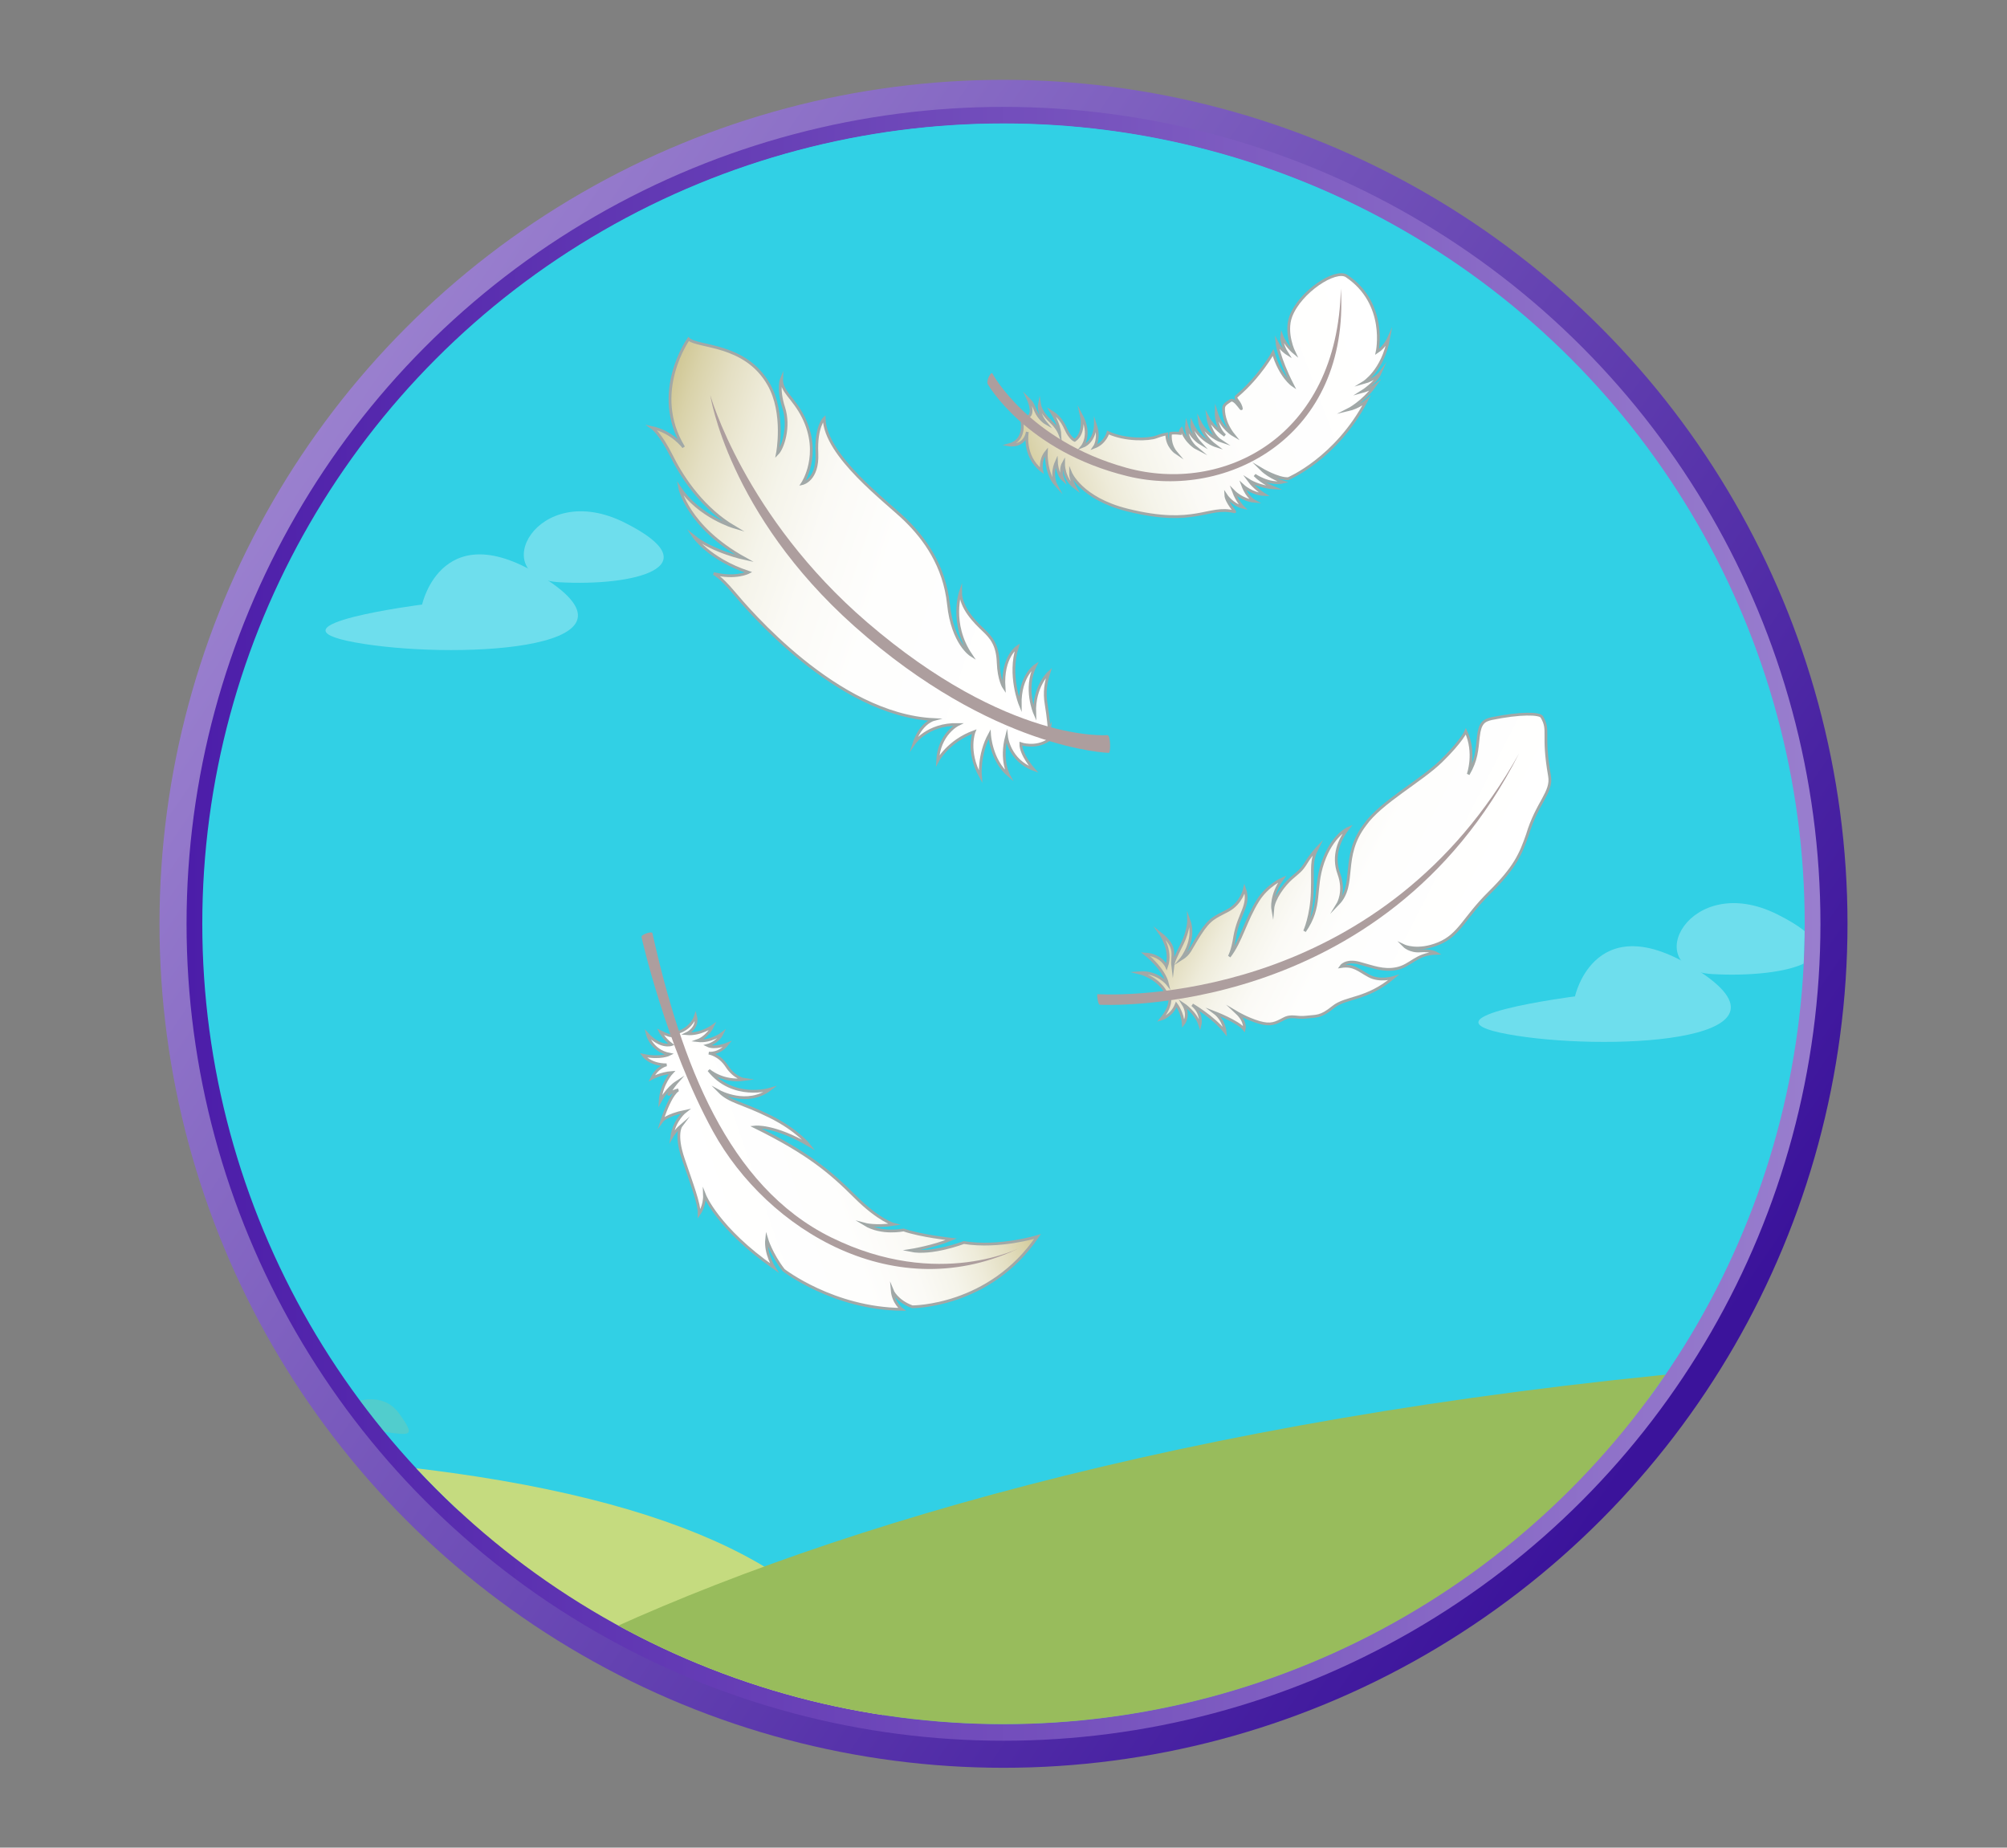 <?xml version="1.0" encoding="UTF-8"?><svg id="a" xmlns="http://www.w3.org/2000/svg" xmlns:xlink="http://www.w3.org/1999/xlink" viewBox="0 0 718 661"><rect x="0" y="0" width="718" height="661" fill="#808080" stroke="none"/><defs><style>.i{fill:#fff;}.j,.k{fill:#31d0e5;}.l{fill:#ad9e9e;}.m{fill:#98bc5c;}.n{fill:#77c9b0;}.o{fill:#c5db7f;}.p{opacity:.45;}.q{fill:url(#e);}.q,.r,.s,.t{stroke:#a1a8a7;}.q,.r,.s,.t,.k{stroke-miterlimit:10;}.u{opacity:.3;}.v{fill:url(#b);}.r{fill:url(#f);}.w{clip-path:url(#d);}.x{fill:none;}.y{opacity:.14;}.s{fill:url(#g);}.t{fill:url(#h);}.k{stroke:url(#c);stroke-width:6px;}</style><linearGradient id="b" x1="104.06" y1="155.82" x2="602.27" y2="497.19" gradientTransform="matrix(1, 0, 0, 1, 0, 0)" gradientUnits="userSpaceOnUse"><stop offset="0" stop-color="#9b81cf"/><stop offset="1" stop-color="#3b139b"/></linearGradient><linearGradient id="c" x1="66.74" y1="330.5" x2="651.26" y2="330.5" gradientTransform="matrix(1, 0, 0, 1, 0, 0)" gradientUnits="userSpaceOnUse"><stop offset="0" stop-color="#4c1da9"/><stop offset="1" stop-color="#997ece"/></linearGradient><clipPath id="d"><ellipse class="x" cx="359" cy="330.5" rx="286.63" ry="286.33"/></clipPath><linearGradient id="e" x1="1715.69" y1="1985.03" x2="1715.69" y2="1844.37" gradientTransform="translate(-754.24 2431.26) rotate(-110.63)" gradientUnits="userSpaceOnUse"><stop offset="0" stop-color="#fff"/><stop offset=".44" stop-color="#fefefd"/><stop offset=".6" stop-color="#fbfaf6"/><stop offset=".71" stop-color="#f5f4ea"/><stop offset=".8" stop-color="#eeebd9"/><stop offset=".88" stop-color="#e4dfc3"/><stop offset=".95" stop-color="#d9d2a9"/><stop offset="1" stop-color="#cfc692"/></linearGradient><linearGradient id="f" x1="679.93" y1="409.11" x2="793.61" y2="409.11" gradientTransform="translate(-529.17 265.43) rotate(-19.01)" xlink:href="#e"/><linearGradient id="g" x1="1013.86" y1="350.58" x2="1183.6" y2="350.58" gradientTransform="translate(1459.7 212.99) rotate(-161.76) scale(1 -1)" xlink:href="#e"/><linearGradient id="h" x1="1245.74" y1="2720.48" x2="1348.44" y2="2720.48" gradientTransform="translate(392.44 3322.93) rotate(-152.78)" xlink:href="#e"/></defs><g><circle class="v" cx="359" cy="330.5" r="301.94"/><circle class="k" cx="359" cy="330.5" r="289.26"/></g><g class="w"><g><g><path class="j" d="M675.95,308.01c0,155.38-142.84,281.33-319.04,281.33S22.31,477,22.31,321.63,180.71,26.68,356.91,26.68s319.04,125.96,319.04,281.33Z"/><path class="o" d="M177.62,826.14S602.95,497.48-28.69,520.34"/><path class="m" d="M459.97,754.83c-156.2,0-366.93-24.77-366.93-71.73s187.14-176.28,591.55-198.07c155.98-8.4-68.41,269.8-224.62,269.8Z"/><ellipse class="y" cx="292.63" cy="649.17" rx="56.47" ry="13.1" transform="translate(-54.78 27.59) rotate(-4.94)"/><ellipse class="y" cx="533.08" cy="656.63" rx="56.48" ry="13.33" transform="translate(-97.21 92.65) rotate(-9.11)"/><ellipse class="y" cx="207.87" cy="620.03" rx="34.1" ry="9" transform="translate(-75.79 30.81) rotate(-7.17)"/><g class="u"><g><path class="i" d="M151.01,216.28s7.31-33.89,45.19-8.52c37.88,25.37-35.81,28.21-69.28,22.05-33.47-6.16,24.09-13.53,24.09-13.53Z"/><path class="i" d="M223.5,186.99c31.67,15.9,3.03,22.82-23.39,21.31-26.42-1.51-8.28-37.21,23.39-21.31Z"/></g><g><path class="i" d="M563.45,356.46s7.31-33.89,45.19-8.52c37.88,25.37-35.81,28.21-69.28,22.05-33.47-6.16,24.09-13.53,24.09-13.53Z"/><path class="i" d="M635.94,327.17c31.67,15.9,3.03,22.82-23.39,21.31-26.42-1.51-8.28-37.21,23.39-21.31Z"/></g></g><g class="p"><path class="n" d="M121.26,503.92s14.12-8.51,21.52,1.76c7.4,10.27,2.74,7.08-11.72,5.92-14.46-1.16-15.03-5.41-9.8-7.68Z"/><path class="n" d="M127.46,524.1s4.71-7.82,3.61-12.49c-1.35-5.73,1.2-2.13,1.2-2.13l.5,4.77,4.95-1.92s-5.51,2.18-4.52,6.1c.99,3.91,2.63,5.72,2.63,5.72l-8.37-.03Z"/></g></g><g><g><path class="q" d="M365.59,150.77s1.46,6.77-4.62,8.39c0,0,5.5,1,6.56-4.64,0,0-1.69,8.51,5.11,13.83,0,0-.79-3.71,1.67-6.7,0,0-.4,7.57,3.46,11.85,0,0-1.93-3.63,.15-8.31,0,0,.17,4.43,2.41,6.44,0,0-1.38-3.36,.12-6.02,0,0-.13,5.73,4.26,8.92,0,0-1.78-2.98-1.74-5.41,0,0,3.78,9.23,20.34,13.35,24.41,6.08,28.82-1.76,38.33,.63,.67,.31-2.98-3.4-3.11-6.01,0,0,2.3,3.53,6.18,4.4,0,0-2.03-1.96-3.45-5.75,0,0,3.14,3.24,7.55,3.59,0,0-2.6-1.36-4.19-5.6,0,0,3.27,3.06,7.71,3.18,0,0-3.45-2.1-5.6-5.07,0,0,3.76,2.43,9.08,2.69,0,0-4.15-1.7-6.94-4.56,0,0,5.2,3.65,10.21,2.49,0,0-4.83-1.57-7.88-4.62,0,0,6.07,3.61,9.67,3.4,0,0,17.09-7.15,27.97-27.84,0,0-2.83,2.36-6.6,3.23,0,0,5.23-2.62,9.52-8.53,0,0-1.65,1.24-4.49,2.01,0,0,4.85-3.03,6.47-6.66,0,0-1.68,2.27-5.94,3.44,0,0,6.95-4.27,9.03-15.97,0,0-1.41,3.17-4.14,4.94,0,0,3.75-17.19-10.94-27.11-3.95-2.67-16.58,5.61-19.93,14.35-2.3,6.01,1.16,13.03,1.16,13.03,0,0-3.14-2.57-4.44-6.05,0,0-.39,2.78,1.97,6.45,0,0-2.42-1.5-3.7-4.01,0,0,.42,5.08,5.57,15.21,0,0-4.36-2.97-6.92-11.59,0,0-4.71,8.51-12.85,15.44-1.31,.95,.61,1.59,1.37,4.06,.76,2.47-2.08-3.46-3.82-2.32-1.78,1.17-2.37,1.67-2.43,2.72-.05,1.05,.04,5.19,3.68,9.71,0,0-4.62-2.59-6.33-8.34,0,0-.22,5.35,3.13,8.36,0,0-4.13-2.74-6.15-6.55,0,0,.74,5.93,4.72,8.55,0,0-5.04-1.67-7.7-7.14,0,0,.47,4.81,5.77,8.81,0,0-5.74-1.81-8.52-8.05,0,0-.29,3.47,3.15,7.22,0,0-3.73-2.18-5.01-6.62,0,0-.58,4.86,3.65,8.37,0,0-3.83-1.95-5.45-6.86,0,0-.51,.55-.47,1.54,0,0-2.09-.25-3.43-.02,0,0-.72,3.75,2.01,6.99,0,0-3.42-2.27-3.36-6.78,0,0-1.45,.19-3.89,1.12-2.44,.92-10.78,1.32-17.13-1.6,0,0-1.01,3.72-4.9,5.19,0,0,2.11-2.94,.38-8,0,0,.02,6.03-4.75,7.84,0,0,3.5-4.19-.28-11.24,0,0,1.48,6.33-2.38,8.99,0,0-1.61-.59-3.17-4.06-1.56-3.48-3.26-4.97-5.13-6.15,0,0,2.8,4.42,2.99,7.99,0,0-.72-1.98-2.6-3.83-1.88-1.86-4.29-4.24-4.7-7.04,0,0-.71,3.31,2.35,6.96,0,0-2.41-1.36-3.72-4.48-1.32-3.12-1.63-3.22-2.75-4.35,0,0,2.37,4.92,.25,6.43l-2.44,1.79Z"/><path class="l" d="M353.31,137.35s13.66,24.14,50.12,33.02c35.69,8.69,79.49-14.24,76.26-67.11-1.18,53.43-42.23,73.6-76.65,64.11-35.17-9.7-48.03-33.78-48.03-33.78-.45-.7-2.2,2.4-1.7,3.75Z"/></g><g><path class="r" d="M240.74,370.45c-.57,.27-1.89-.04-4.53-1.34,0,0,1.3,2.54,4.03,4.58,0,0-3.84,1.44-8.67-3.78,0,0,1.31,5.94,7.97,7.27,0,0-3.2,1.68-9.45,.36,0,0,2.39,3.44,8.39,3.41,0,0-3.3,.63-5.3,4.79,0,0,3.27-1.76,7.2-2.05,0,0-3.83,4.02-4.21,10.23,0,0,2.48-4.53,5.99-6.78,0,0-2.18,2.48-3.09,4.76,0,0,.51-1.24,3.64-2,0,0-2.59,.81-5.97,11.19,0,0,1.5-2.11,8.46-3.53,0,0-4,3.06-4.85,9.08,0,0,1.14-2.02,3.27-3.85,0,0-2.21,2.94,.83,11.86,3.03,8.92,5.8,16.15,5.68,19.6,0,0,2.05-2.84,1.9-6.77,0,0,4.69,11.98,24.92,26.11,0,0-3.27-5.12-2.68-10.36,0,0,1.63,5.46,6.09,11.18,0,0,17.74,13.76,42.27,14.02,0,0-3.08-2.33-3.45-6.76,0,0,1.5,3.73,7.18,5.85,0,0,27.63,.18,44.83-25.16,0,0-13.58,4.2-26.38,2.17,0,0-11.51,4.4-19.08,2.82,0,0,8.12-1.29,14.58-4,0,0-10.94-1.18-17.07-3.33,0,0-7.82,1.7-13.94-2.05,0,0,3.98,1.08,10.46,.06,0,0-5.27-1.33-13.94-9.99-8.67-8.65-16.73-15.51-35.64-24.84,0,0,6.84-.76,19.34,6.56,0,0-4.23-5.48-14.24-10.42-10.01-4.94-14.26-5.08-17.99-8.88,0,0,10.06,5.54,18.22-.79,0,0-13.37,4.04-21.95-6.81,0,0,4.93,4.39,12.66,3.32,0,0-3.45-.5-6.19-4.72-2.74-4.23-6.49-4.7-6.49-4.7,0,0,3.64,.59,6.68-3.26,0,0-4.47,1.84-7.16,.51,0,0,3.65-.9,5.26-4.23,0,0-4.02,3.08-8.74,2.51,0,0,3.46-1.21,5.37-5.17,0,0-4.41,3.14-9.3,2.68,0,0,4.31-1.98,3.19-6.31,0,0-1.29,4.1-5.85,5.69,0,0-1.6,.97-2.25,1.28Z"/><path class="l" d="M229.5,335.26s8.59,38.56,25.6,69.55c19.28,35.12,65.42,63.57,110.4,41.3,0,0-29.44,15.69-68.18-3.44-36.96-18.25-53.61-62.57-63.93-108.87-.19-.72-4.1,.49-3.88,1.46Z"/></g><g><path class="s" d="M375.43,261.26s-.45-5.08-1.17-9.35c-.72-4.27-.13-7.77,1.01-11.31,0,0-5.45,4.84-5.11,14.53,0,0-3.84-8.79,.19-16.96,0,0-5.54,3.58-5.39,13.88,0,0-4.28-10.51-1-20.61,0,0-5.54,3.52-4.78,14.6,0,0-1.85-2.71-2.08-9.06-.23-6.35-2.54-8.99-5.37-11.65-2.83-2.66-8.14-7.88-8.1-13.69,0,0-3.92,11.38,3.71,22.67,0,0-6.56-4.14-8.01-18.06-1.46-13.93-8.61-23.6-15.42-30.25-6.81-6.65-28.68-22.82-29.07-36.28,0,0-3.05,2.9-2.6,12.46,.44,9.56-5.17,10.81-5.17,10.81,0,0,6.97-10.38,.3-23.76-3.52-7.06-7.96-9.12-7.76-13.83,0,0-1.49,3.46,.75,10.41,2.25,6.95-.36,14.52-2.23,16.43,0,0,2.78-14.37-3.12-24.72-8.42-14.76-25.41-13.13-28.68-16.24,0,0-13.68,19.17-1.76,38.72,0,0-4.08-5.51-11.33-7.04,0,0,2.96,2.03,7.16,10.46,4.2,8.43,11.6,18.82,22.25,25.14,0,0-12.54-3.67-19.49-14.07,0,0,2.59,13.86,23.29,25.34,0,0-11.4-2.4-18.36-8.01,0,0,5.46,8.18,19.71,12.94,0,0-4.55,2.43-12.54,.43,0,0,2.18,.8,7.19,6.74,5.01,5.93,36.86,43.77,71.5,45.51,0,0-4.6,1.22-6.99,8.56,0,0,4.8-7.06,15.79-6.81,0,0-6.85,3.38-7.32,13.01,0,0,3.76-7.03,13.05-10.42,0,0-2.76,6.92,2.26,15.99,0,0-.74-7.72,3.26-15.04,0,0,.48,9.2,6.84,14.61,0,0-2.97-5.4-.75-13.84,0,0,.86,8.5,9.69,11.76,0,0-4.65-5.22-4.58-9.19,0,0,5.19,1.85,9.9-1.28l.34-3.55Z"/><path class="l" d="M396.65,269.34s-41.3-1.03-90.97-45.27c-45.25-40.3-51.6-82.76-51.6-82.76,0,0,12.25,43.6,56.17,81.35,50.43,43.35,85.95,40.34,85.95,40.34,1.09-.05,1.22,6.39,.45,6.35Z"/></g><g><path class="t" d="M418.46,357.01s.79,2.95-3.1,7.59c0,0,3.77-1.02,5.46-5.26,0,0,2.26,2.97,2.5,7,0,0,2.5-3.01-.05-7.11,0,0,4.51,2.93,6.03,7.58,0,0,1.1-4.09-2.75-7.31,0,0,7.51,4.32,11.75,9.7,0,0-.33-4.31-3.88-6.98,0,0,8.61,3.29,10.69,6.04,0,0,.84-2.67-2.76-6.04,0,0,3.95,2.35,8.13,3.55,4.18,1.21,5.84,.29,8.74-1.25,2.89-1.54,4.49-.19,8.14-.64,3.65-.45,4.94,.16,9.57-3.58,4.63-3.74,11.83-2.4,21.56-10.56,0,0-4.9,1.46-8.67-.56-3.77-2.01-5.52-4.14-10.14-3.39,0,0,1.67-2.54,6.61-1.21,4.94,1.33,8.59,2.88,13.26,1.96,5.28-1.04,6.96-5.3,14.34-5.51,0,0-1.98-1.16-5.74-.84-3.76,.32-5.88-1.82-5.88-1.82,0,0,4.87,2.3,12.38-.8,7.51-3.1,9.01-9.11,18.15-18.15,9.15-9.04,11.18-13.73,13.65-20.85,3.46-11.55,8.93-15.09,7.89-20.98-2.7-15.28,.19-16.14-2.76-21.13-.81-1.3-7.69-1.48-18.01,.64-2.73,.65-4.15,1.55-4.69,6.44-.54,4.9-.64,8.36-3.63,13.47,0,0,2.76-7.71-.84-15.35,0,0-1.6,3.6-8.82,10.65-7.22,7.05-21.62,14.73-27.26,22.72-8.8,11.52-2.95,21.37-9.68,28.33,0,0,2.67-4.36,.32-10.77-2.35-6.41,.2-12.33,3.31-16.23,0,0-5.69,2.44-9.04,12.21-3.35,9.76-.27,15.63-6.52,24.57,0,0,2.49-5.37,2.75-14.22,.26-8.85-.63-10.69,1.86-15.61,0,0-2.33,2.47-4.06,5.31-1.73,2.84-2.64,3.29-5.28,5.59-2.65,2.3-6.36,7.27-6.67,10.91,0,0-.8-4.73,3.43-10.7,0,0-5.23,2.23-8.68,7.67-4.44,7-6.09,14.72-10.31,20.12,0,0,1.17-1.86,1.99-7.19,1.41-8.19,5.58-11.25,3.5-17.05,0,0-1.09,5.07-5.82,7.67-4.74,2.59-6.46,2.73-10.23,8.59-3.77,5.86-3.39,6.81-6.67,8.89,0,0,5.54-6.66,2.71-14.24,0,0,.12,3.81-2.32,8.75-2.45,4.94-3.16,6.35-3.36,8.09-.5-4.03,1.91-6.75-4.49-11.77,0,0,4.33,5.98,2.26,11.84,0,0-1.77-4.12-7.58-4.47,0,0,6.67,5.17,7.95,10.75,0,0-3.58-4.59-10.18-4.06,0,0,6.5,1.54,9.53,6.96l1.42,2.04Z"/><path class="l" d="M543.44,269.55c-47.85,85.71-135.52,86.87-150.84,86.13-.32,0,.23,3.71,.78,3.77,0,0,101.54,5.88,150.06-89.9Z"/></g></g></g></g></svg>